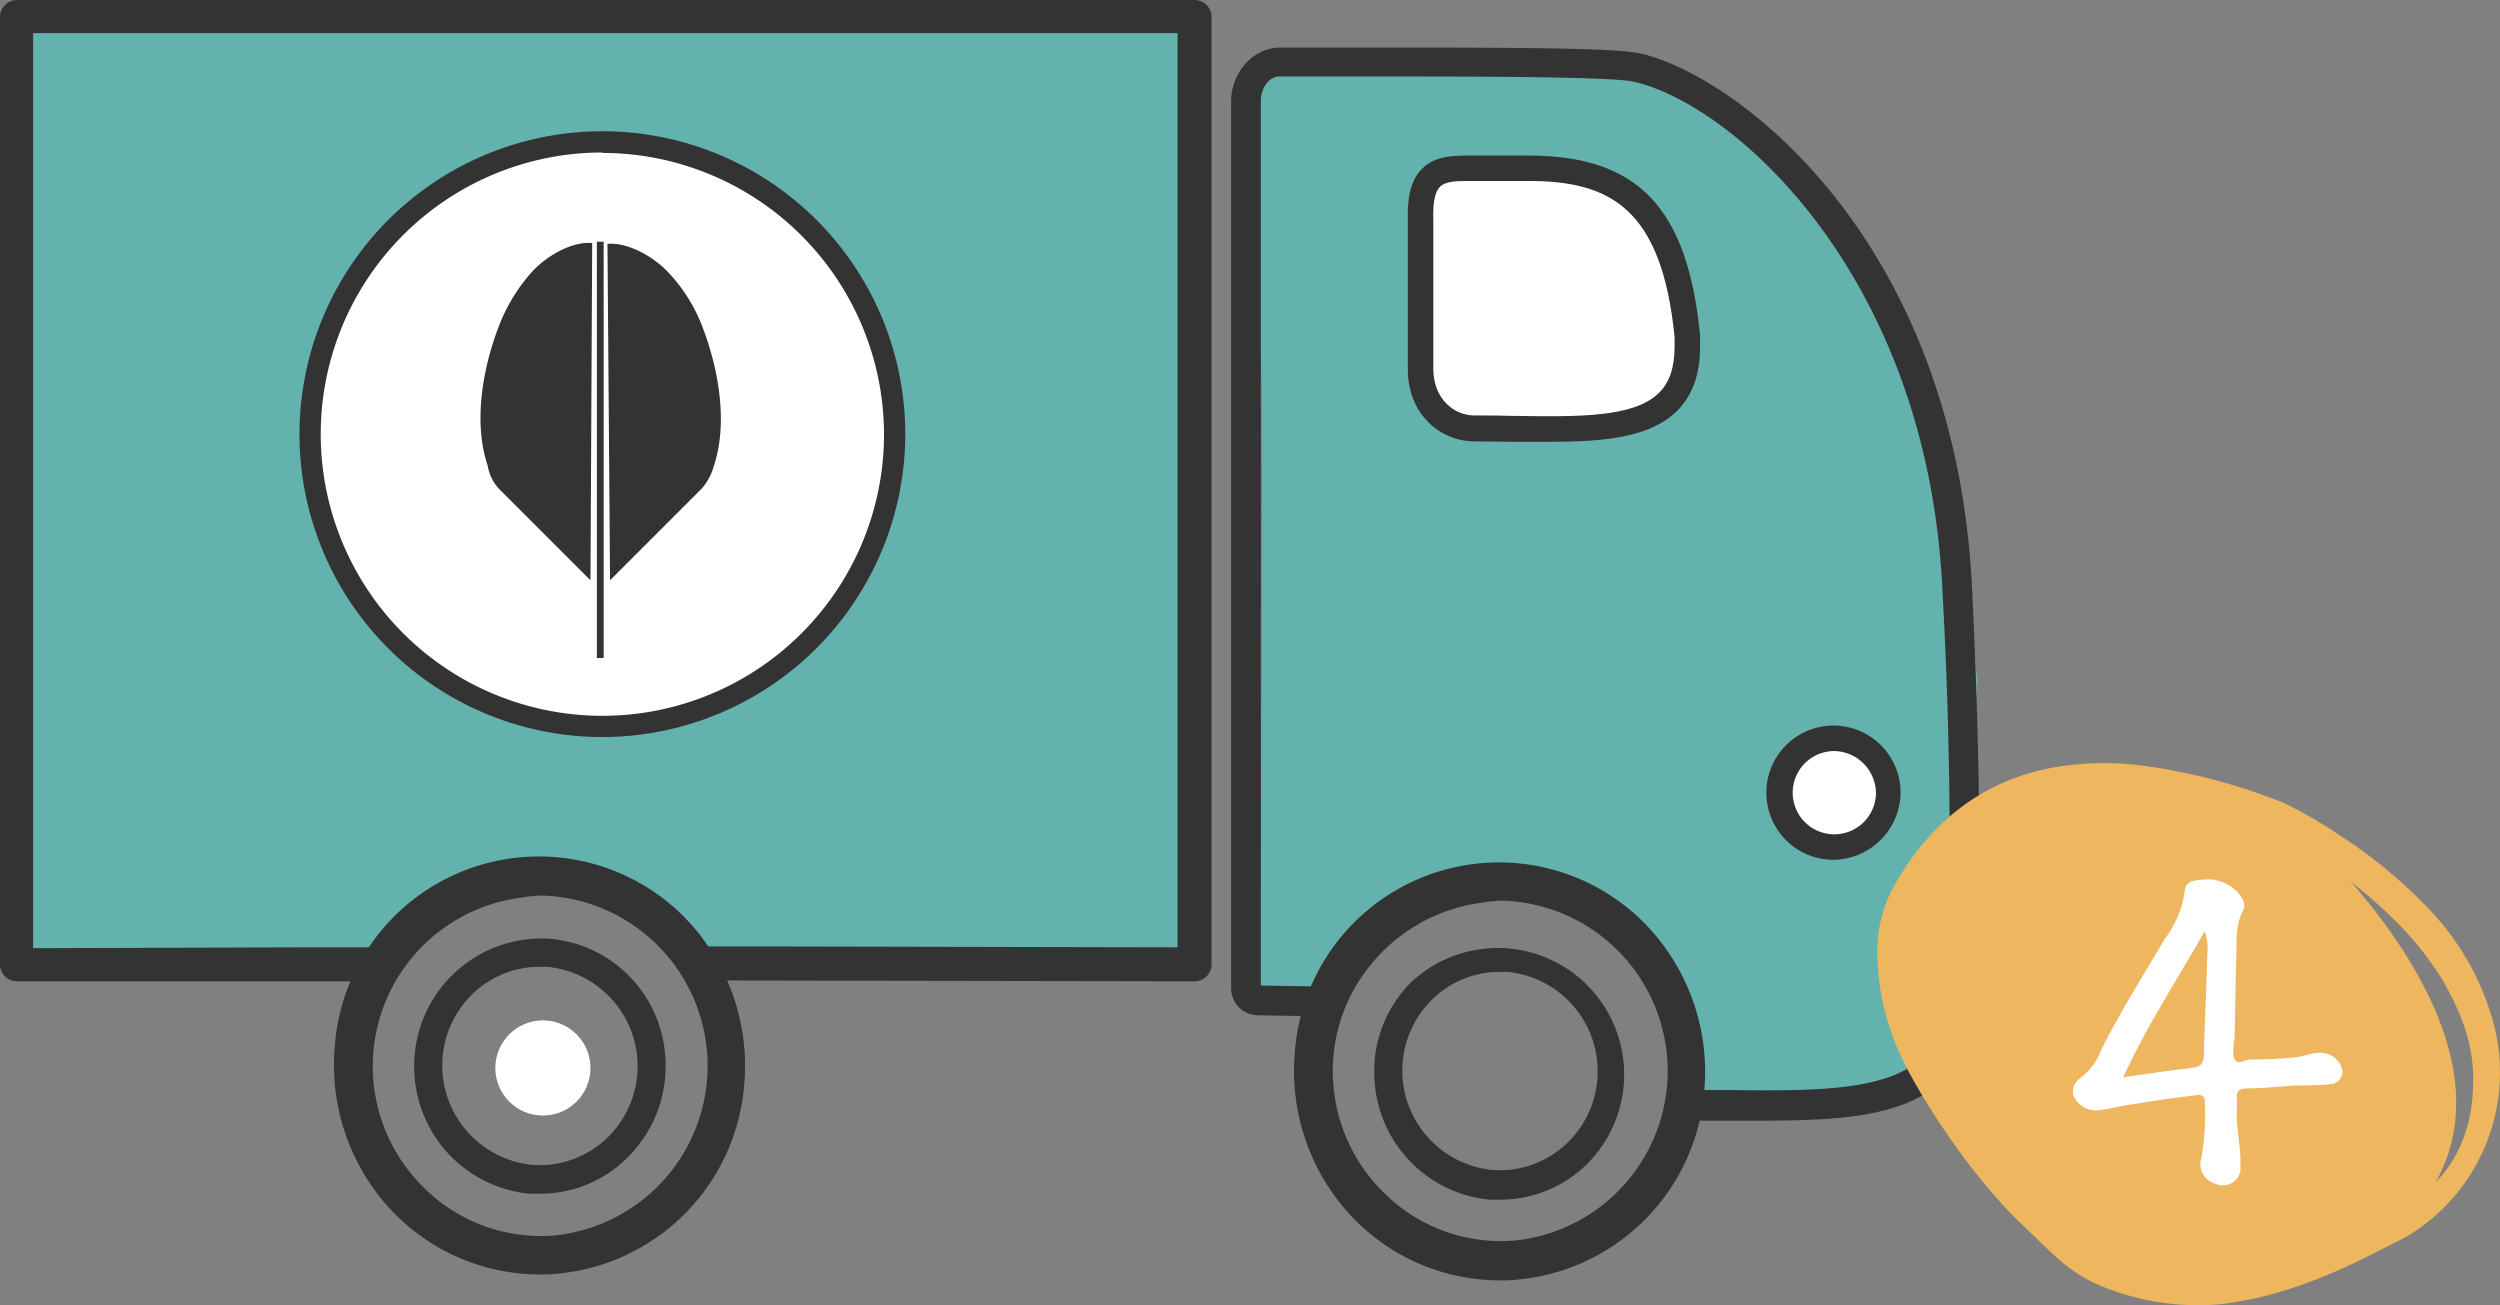<svg id="wheel1" 
    xmlns="http://www.w3.org/2000/svg" viewBox="0 0 294.25 153.64">
    <rect x="0" y="0" width="294.25" height="153.64" fill="#808080" stroke="none"/>
    <defs>
        <style>.cls-41{fill:#64b2ae;}.cls-42{fill:#fff;}.cls-43{fill:#333;}.cls-44{fill:#edb65f;}</style>
    </defs>
    <title>Recurso 1</title>
    <g id="Capa_2" data-name="Capa 2">
        <g id="Capa_1-2" data-name="Capa 1">
            <g id="Capa_2-2" data-name="Capa 2">
                <g id="Capa_1-2-2" data-name="Capa 1-2">
                    <g id="Capa_2-2-2" data-name="Capa 2-2">
                        <g id="Capa_1-2-2-2" data-name="Capa 1-2-2">
                            <g id="Capa_2-2-2-2" data-name="Capa 2-2-2">
                                <g id="Capa_1-2-2-2-2" data-name="Capa 1-2-2-2">
                                    <g id="Envio">
                                        <path class="cls-41" id="truckMats" d="M8.8,2.2l131.5.2.2,111-57.2,1.4s-1.7-12.3-20.7-11.2c-14.5.8-17.8,11-17.8,11L2,113.4,2.2,2.2Z"/>
                                        <g id="Logo">
                                            <g id="Logo-2">
                                                <g id="Hoja">
                                                    <circle class="cls-42" cx="70.9" cy="51.1" r="34.4"/>
                                                    <path class="cls-43" d="M70.9,86.75A35.65,35.65,0,1,1,106.55,51.1,35.69,35.69,0,0,1,70.9,86.75Zm0-68.8A33.15,33.15,0,1,0,104.05,51.1,33.19,33.19,0,0,0,70.9,18Z"/>
                                                    <path class="cls-43" d="M69.5,68.3l-6.9-6.9-3.9-3.9a5.26,5.26,0,0,1-1.3-2.7c-1.7-5-.6-11.3,1.2-16.1a20.62,20.62,0,0,1,4.1-6.8c1.6-1.7,4.5-3.5,7-3.3"/>
                                                    <path class="cls-43" d="M71.8,68.3l6.9-6.9,3.9-3.9A6.59,6.59,0,0,0,84,54.9c1.7-5,.6-11.3-1.2-16.1A19.33,19.33,0,0,0,78.6,32c-1.6-1.7-4.6-3.5-7.1-3.3"/>
                                                    <rect class="cls-43" x="70.5" y="28.7" width="0.3" height="48.5"/>
                                                    <rect class="cls-43" x="70.25" y="28.45" width="0.8" height="49"/>
                                                </g>
                                            </g>
                                        </g>
                                        <path class="cls-41" id="frontTruck" d="M148.2,110.2c.2-1.2.5-65.8.2-67.2s-.2-31.2-.2-32.8A3.63,3.63,0,0,1,152,6.9h.1c2.3.3,11.8-.2,13.8-.2s25,1,26.8,1.2,6.5,1.5,7.5,2.2,11.8,8.5,12.5,9.8,9,11.8,9.8,13.2,3.2,11,4.2,12.2,5,21,5.2,22,.5,10.8.8,12.2-1,9-.5,10-2,38.5-3.8,38.5-14.7,3.8-14.7,3.8-14.9-.6-15.2-1.8c-3.7-17.4-7.8-19.7-7.7-20.3.3-2.2.2-6.1-13.5-6.3s-18.1,6.9-20,10.3c-3.7,6.5-11.2,2.2-11.2,2.2Z"/>
                                        <path class="cls-43" id="wheel2" d="M176.5,150.2a23.21,23.21,0,0,1-16.8-7.1,24.22,24.22,0,0,1,14.6-41,23.76,23.76,0,0,1,18.9,7,24,24,0,0,1,6.8,19.2,23.73,23.73,0,0,1-21.4,21.8A14.08,14.08,0,0,1,176.5,150.2Zm0-44.6a10.87,10.87,0,0,0-1.8.1,20.57,20.57,0,0,0-18.2,22.7,20.28,20.28,0,0,0,5.8,12.2,19.75,19.75,0,0,0,16.1,5.9h0a20.5,20.5,0,0,0,12.3-34.8,19.51,19.51,0,0,0-14.2-6.1Zm0,35h-1.1a14.62,14.62,0,0,1-13.1-13.3,15,15,0,0,1,4.1-11.4,14,14,0,0,1,11.3-4.2h0A14.62,14.62,0,0,1,190.8,125a15,15,0,0,1-4.1,11.4,13.66,13.66,0,0,1-10.2,4.2Zm0-26.7a11.8,11.8,0,0,0-8.5,3.6,12.25,12.25,0,0,0,7.5,20.8,12,12,0,0,0,9.5-3.5,12.25,12.25,0,0,0-7.5-20.8l-1-.1Z"/>
                                        <path class="cls-43" d="M176.5,150.7h0a24,24,0,0,1-17.1-7.2,25,25,0,0,1-7-19.6,24.09,24.09,0,0,1,41.2-15.2,25,25,0,0,1,7,19.6,24.27,24.27,0,0,1-21.9,22.3A15.48,15.48,0,0,1,176.5,150.7Zm0-48.2a12.75,12.75,0,0,0-2,.1,23.29,23.29,0,0,0-21,21.3,23.79,23.79,0,0,0,6.7,18.8,23.09,23.09,0,0,0,16.4,6.9,14.77,14.77,0,0,0,2.1-.1,23.38,23.38,0,0,0,21-21.3,23.41,23.41,0,0,0-23.2-25.7Zm.1,44.6a20.28,20.28,0,0,1-14.6-6.2,21.15,21.15,0,0,1,12.7-35.8,12.1,12.1,0,0,1,1.9-.1l2.5.1-.2.1a20.76,20.76,0,0,1,18.2,18.4,21.1,21.1,0,0,1-18.6,23.3A6.48,6.48,0,0,1,176.6,147.1Zm-1.1-41a1.7,1.7,0,0,0-.7.1,20.17,20.17,0,0,0-13.5,7.4,19.63,19.63,0,0,0-4.3,14.7,19.93,19.93,0,0,0,5.7,11.9,19.5,19.5,0,0,0,15.7,5.8,20.06,20.06,0,0,0-1.9-40Zm1.1,35.1h-1.3a15,15,0,0,1-13.5-13.8,14.78,14.78,0,0,1,4.3-11.8A14.89,14.89,0,0,1,187,136.8,14.52,14.52,0,0,1,176.6,141.2Zm0-29.1a13.45,13.45,0,0,0-9.7,4.1,14.22,14.22,0,0,0-4,11.1,13.82,13.82,0,0,0,12.6,12.8h2.2a14,14,0,0,0,.1-27.9A5.74,5.74,0,0,0,176.6,112.1Zm-.1,26.7h-1a12.53,12.53,0,0,1-11.4-11.6,12.72,12.72,0,0,1,3.6-10,12.17,12.17,0,0,1,8.8-3.7h1a12.74,12.74,0,0,1,7.9,21.6A12.57,12.57,0,0,1,176.5,138.8Zm-.5-24.4a11.39,11.39,0,0,0-7.6,3.4,11.75,11.75,0,0,0,7.2,19.9,11.47,11.47,0,0,0,9.1-3.4,11.75,11.75,0,0,0-7.2-19.9Z"/>
                                        <path class="cls-42" d="M210.1,95.5c.8.9,4,3.9,5.9,3.3s3.2-1,3.9-1.8a6.9,6.9,0,0,0,1.4-3c.1-.8.1-3.2-.3-3.8-.9-.9-1.8-1.8-2.8-2.7l-4.3-.6-3.1,2.5L209.4,92Z"/>
                                        <path class="cls-43" d="M215.8,101.2a7.9,7.9,0,1,1,7.9-7.9h0A8,8,0,0,1,215.8,101.2Zm0-12.8a4.9,4.9,0,1,0,5,4.9A5,5,0,0,0,215.8,88.4Z"/>
                                        <path class="cls-43" d="M63.5,149.5a23.21,23.21,0,0,1-16.8-7.1,24.22,24.22,0,0,1,14.6-41,23.76,23.76,0,0,1,18.9,7A24,24,0,0,1,87,127.6a23.73,23.73,0,0,1-21.4,21.8A14.08,14.08,0,0,1,63.5,149.5Zm0-44.5a10.87,10.87,0,0,0-1.8.1,20.57,20.57,0,0,0-18.2,22.7A20.28,20.28,0,0,0,49.3,140a19.75,19.75,0,0,0,16.1,5.9h0a20.5,20.5,0,0,0,12.3-34.8A19.13,19.13,0,0,0,63.5,105Zm0,35H62.4a14.62,14.62,0,0,1-13.1-13.3,15,15,0,0,1,4.1-11.4,14,14,0,0,1,11.3-4.2h0a14.62,14.62,0,0,1,13.1,13.3,15,15,0,0,1-4.1,11.4A14.46,14.46,0,0,1,63.5,140Zm0-26.7a11.8,11.8,0,0,0-8.5,3.6,12.25,12.25,0,0,0,7.5,20.8,12,12,0,0,0,9.5-3.5,12.25,12.25,0,0,0-7.5-20.8l-1-.1Z"/>
                                        <path class="cls-43" d="M63.5,150h0a24,24,0,0,1-17.1-7.2,25,25,0,0,1-7-19.6A24.09,24.09,0,0,1,80.6,108a25,25,0,0,1,7,19.6,24.27,24.27,0,0,1-21.9,22.3A15.48,15.48,0,0,1,63.5,150Zm0-48.1a12.75,12.75,0,0,0-2,.1,23.29,23.29,0,0,0-21,21.3,23.79,23.79,0,0,0,6.7,18.8A23.09,23.09,0,0,0,63.6,149a14.77,14.77,0,0,0,2.1-.1,23.38,23.38,0,0,0,21-21.3A23.79,23.79,0,0,0,80,108.8,23.25,23.25,0,0,0,63.5,101.9Zm.1,44.5A20.28,20.28,0,0,1,49,140.2a21.08,21.08,0,0,1,12.7-35.7,11.48,11.48,0,0,1,1.9-.1l2.4.1-.2.1A20.74,20.74,0,0,1,84.1,123a21.1,21.1,0,0,1-18.6,23.3A12.75,12.75,0,0,1,63.6,146.4Zm-1.1-40.9a1.7,1.7,0,0,0-.7.1,20,20,0,0,0-12.1,34,19.5,19.5,0,0,0,15.7,5.8,20.06,20.06,0,0,0-1.9-40Zm1.1,35H62.3a15,15,0,0,1-13.5-13.8,15,15,0,0,1,16-16.2,14.89,14.89,0,0,1,13.5,13.8A15.13,15.13,0,0,1,74,136.1,14.52,14.52,0,0,1,63.6,140.5Zm0-29a13.45,13.45,0,0,0-9.7,4.1,14.22,14.22,0,0,0-4,11.1,13.82,13.82,0,0,0,12.6,12.8h2.2a14,14,0,0,0,.1-27.9A5.74,5.74,0,0,0,63.6,111.5Zm-.1,26.7h-1a12.53,12.53,0,0,1-11.4-11.6,12.72,12.72,0,0,1,3.6-10,12.23,12.23,0,0,1,8.9-3.7h1a12.74,12.74,0,0,1,7.9,21.6A13.44,13.44,0,0,1,63.5,138.2ZM63,113.8a11.39,11.39,0,0,0-7.6,3.4,11.75,11.75,0,0,0,7.2,19.9,11.47,11.47,0,0,0,9.1-3.4,11.75,11.75,0,0,0-7.2-19.9Z"/>
                                        <path class="cls-43 borderTruck" d="M140.6,115.5h0l-56.4-.1a1.81,1.81,0,0,1-1.8-1.9h0v-.1c0-1.1-1.7-2-.7-2H92l46.6.1V3.9H3.9V111.6l32.4-.1h9.2c1.1,0,0,.9,0,2s-.1,2-1.2,2H2a2,2,0,0,1-2-2V2A2,2,0,0,1,2,0H140.6a2,2,0,0,1,2,2V113.5a2,2,0,0,1-2,2Z"/>
                                        <circle class="cls-42" cx="63.9" cy="125.7" r="5.6"/>
                                        <path class="borderTruck cls-43" d="M207.6,131.9h-8.8a1.8,1.8,0,0,1,0-3.6h4.6c10.1.1,18.8.2,23.1-4,2-2,3-5,3-9.1V110c0-10.8.1-23-.9-41C226.7,32.3,204,12.2,192.2,9.6c-2.9-.6-19.8-.6-31-.6H150.6c-1.2,0-2.2,1.3-2.2,2.9V116l6,.1a1.71,1.71,0,0,1,1.7,1.8h0a1.71,1.71,0,0,1-1.8,1.7l-6.3-.1a3.2,3.2,0,0,1-3.1-3.2V12c0-3.5,2.6-6.4,5.8-6.4h10.6c16.1,0,28.7,0,31.8.7,11.3,2.6,36.9,21.8,39,62.7.9,18.1.9,30.3.9,41.2v5.1c0,5.1-1.3,8.9-4,11.6C224.4,131.4,216.7,131.9,207.6,131.9Z"/>
                                        <path class="cls-42" d="M173.8,19.8h6.1c10.1,0,17.1,3.5,18.7,19.8v1.2c0,11.3-11.8,9.6-25.1,9.6-3.2,0-6.3-2.6-6.3-7V25.9C167,19.5,170.1,19.8,173.8,19.8Z"/>
                                        <path class="cls-43" d="M182.37,52c-1.37,0-2.79,0-4.25,0s-3.05-.05-4.62-.05c-3.78,0-7.8-3-7.8-8.5V25.9c-.09-2.84.43-4.76,1.64-6,1.57-1.61,3.81-1.6,6-1.59h6.57c12.87,0,18.72,6.13,20.19,21.15V40.8c0,3.29-.9,5.77-2.74,7.59C194.18,51.51,188.79,52,182.37,52ZM172.86,21.3c-1.49,0-2.75.05-3.37.68s-.85,1.91-.79,3.87V43.4c0,3.57,2.47,5.5,4.8,5.5,1.58,0,3.15,0,4.67.05,7.58.11,14.12.21,17.08-2.7,1.25-1.23,1.85-3,1.85-5.45V39.67c-1.52-15.29-7.71-18.37-17.2-18.37h-7Z"/>
                                    </g>
                                </g>
                                <g id="_4" data-name=" 4">
                                    <path class="cls-44" d="M280.6,146.9c-6.1,3.2-12.4,5.8-19.2,6.6a29.68,29.68,0,0,1-14.7-2.4,17.69,17.69,0,0,1-4.3-2.8,74.63,74.63,0,0,1-7.8-8.1c-.6-.8-1-1.4-.3-2.4.6-.7.1-1.2-.4-1.6a38,38,0,0,1-3.7-3.3,27.49,27.49,0,0,1-5.8-7.3,29,29,0,0,1-3.4-12.2,16.24,16.24,0,0,1,2.2-9.6c4.3-7.4,10.7-12.3,19.3-13.6a35.55,35.55,0,0,1,10.3,0,68.87,68.87,0,0,1,16,4.3,50.69,50.69,0,0,1,6.4,3.7,57.24,57.24,0,0,1,10.5,8.6,31.29,31.29,0,0,1,7.7,13.3A22.5,22.5,0,0,1,283,145.7Zm6.8-31.7a38,38,0,0,0-4.2-5.5,56,56,0,0,0-14.5-11.1A49.59,49.59,0,0,0,247,93c-7.3-.4-13.7,1.8-18.8,7.2a15.2,15.2,0,0,0-4.7,11,28.08,28.08,0,0,0,3.5,13,31.38,31.38,0,0,0,8.3,10.2c.8.6.5,1.6,1.3,2a16.6,16.6,0,0,1,2.1,1.6c.2.2.4.4.3.7-.3.6.1.8.4,1.1a33.53,33.53,0,0,0,5.6,5.7,23.87,23.87,0,0,0,11.5,4.4,25.31,25.31,0,0,0,10.6-1.1,52,52,0,0,0,17.2-7.6c4.9-3.5,6.8-8.4,6.8-14.2,0-3.9-1.2-7.5-3.7-11.8Z"/>
                                    <path class="cls-44" d="M271,97.9c6.1,5.6,26.2,26.7,14.5,43.1-4.7,6.6-4.2,4.2-8.4,6.6s-17.8,6.6-22.5,4.2-14.5-8.9-15.4-10.3a31.69,31.69,0,0,0-2.3-3.8c-.9-1-.9-1.9-2.4-2.8s-10.3-13.6-10.8-15-2.3-8-1.9-9.4.9-5.2,1.9-6.6a58.6,58.6,0,0,1,5.6-5.6c.5-.4,5.6-3.8,6.1-4.2a21.3,21.3,0,0,1,5.6-2.3c.9,0,4.7-.5,6.6,0s4.2.5,6.1.9,11.2,3.3,12.2,3.8A38,38,0,0,0,271,97.9Z"/>
                                    <path class="cls-44" d="M223.7,124.1c1,2.9,11.3,20.5,21.1,24.9,4.2,1.9-7-36.5-7-36.5Z"/>
                                    <path class="cls-42" d="M274.1,124.1c-1.3-.5-2.4.1-3.6.3a51.15,51.15,0,0,1-5.6.3c-.6,0-1.4.6-1.8.1s-.2-1.3-.2-2c0-.2.1-.4.1-.6.1-3,.1-6,.2-9.1.1-2-.2-4,.8-5.9a1.48,1.48,0,0,0,0-1.3,4.75,4.75,0,0,0-4.1-2.4c-2.2.1-2.7.3-2.8,1.7a12.1,12.1,0,0,1-2.3,5.3c-2.6,4.4-5.3,8.7-7.6,13.3a6.9,6.9,0,0,1-2,2.8c-.8.6-1.5,1.3-1.1,2.5a3,3,0,0,0,2.8,1.6c1.5-.2,3-.6,4.6-.8,2.3-.4,4.7-.7,7-1,.6-.1,1,.1,1,.7a29.82,29.82,0,0,1-.4,6.7,2.36,2.36,0,0,0,1.6,3,2.12,2.12,0,0,0,2.8-.9,2,2,0,0,0,.2-1.1c.1-2.4-.6-4.7-.4-7.1v-.6c-.1-1,0-1.5,1.3-1.5,1.7,0,3.4-.2,5.1-.3,1.5-.1,3,0,4.6-.2a1.45,1.45,0,0,0,1.4-1.5h0V126A2.56,2.56,0,0,0,274.1,124.1Zm-16.2,1.6c-2.6.3-5.2.7-8,1.1,2.8-6.1,6.3-11.4,9.6-17.2a6.55,6.55,0,0,1,.3,2.8c-.1,3.9-.3,7.7-.4,11.6,0,1.2-.4,1.6-1.5,1.7Z"/>
                                </g>
                            </g>
                        </g>
                    </g>
                </g>
            </g>
        </g>
    </g>
</svg>